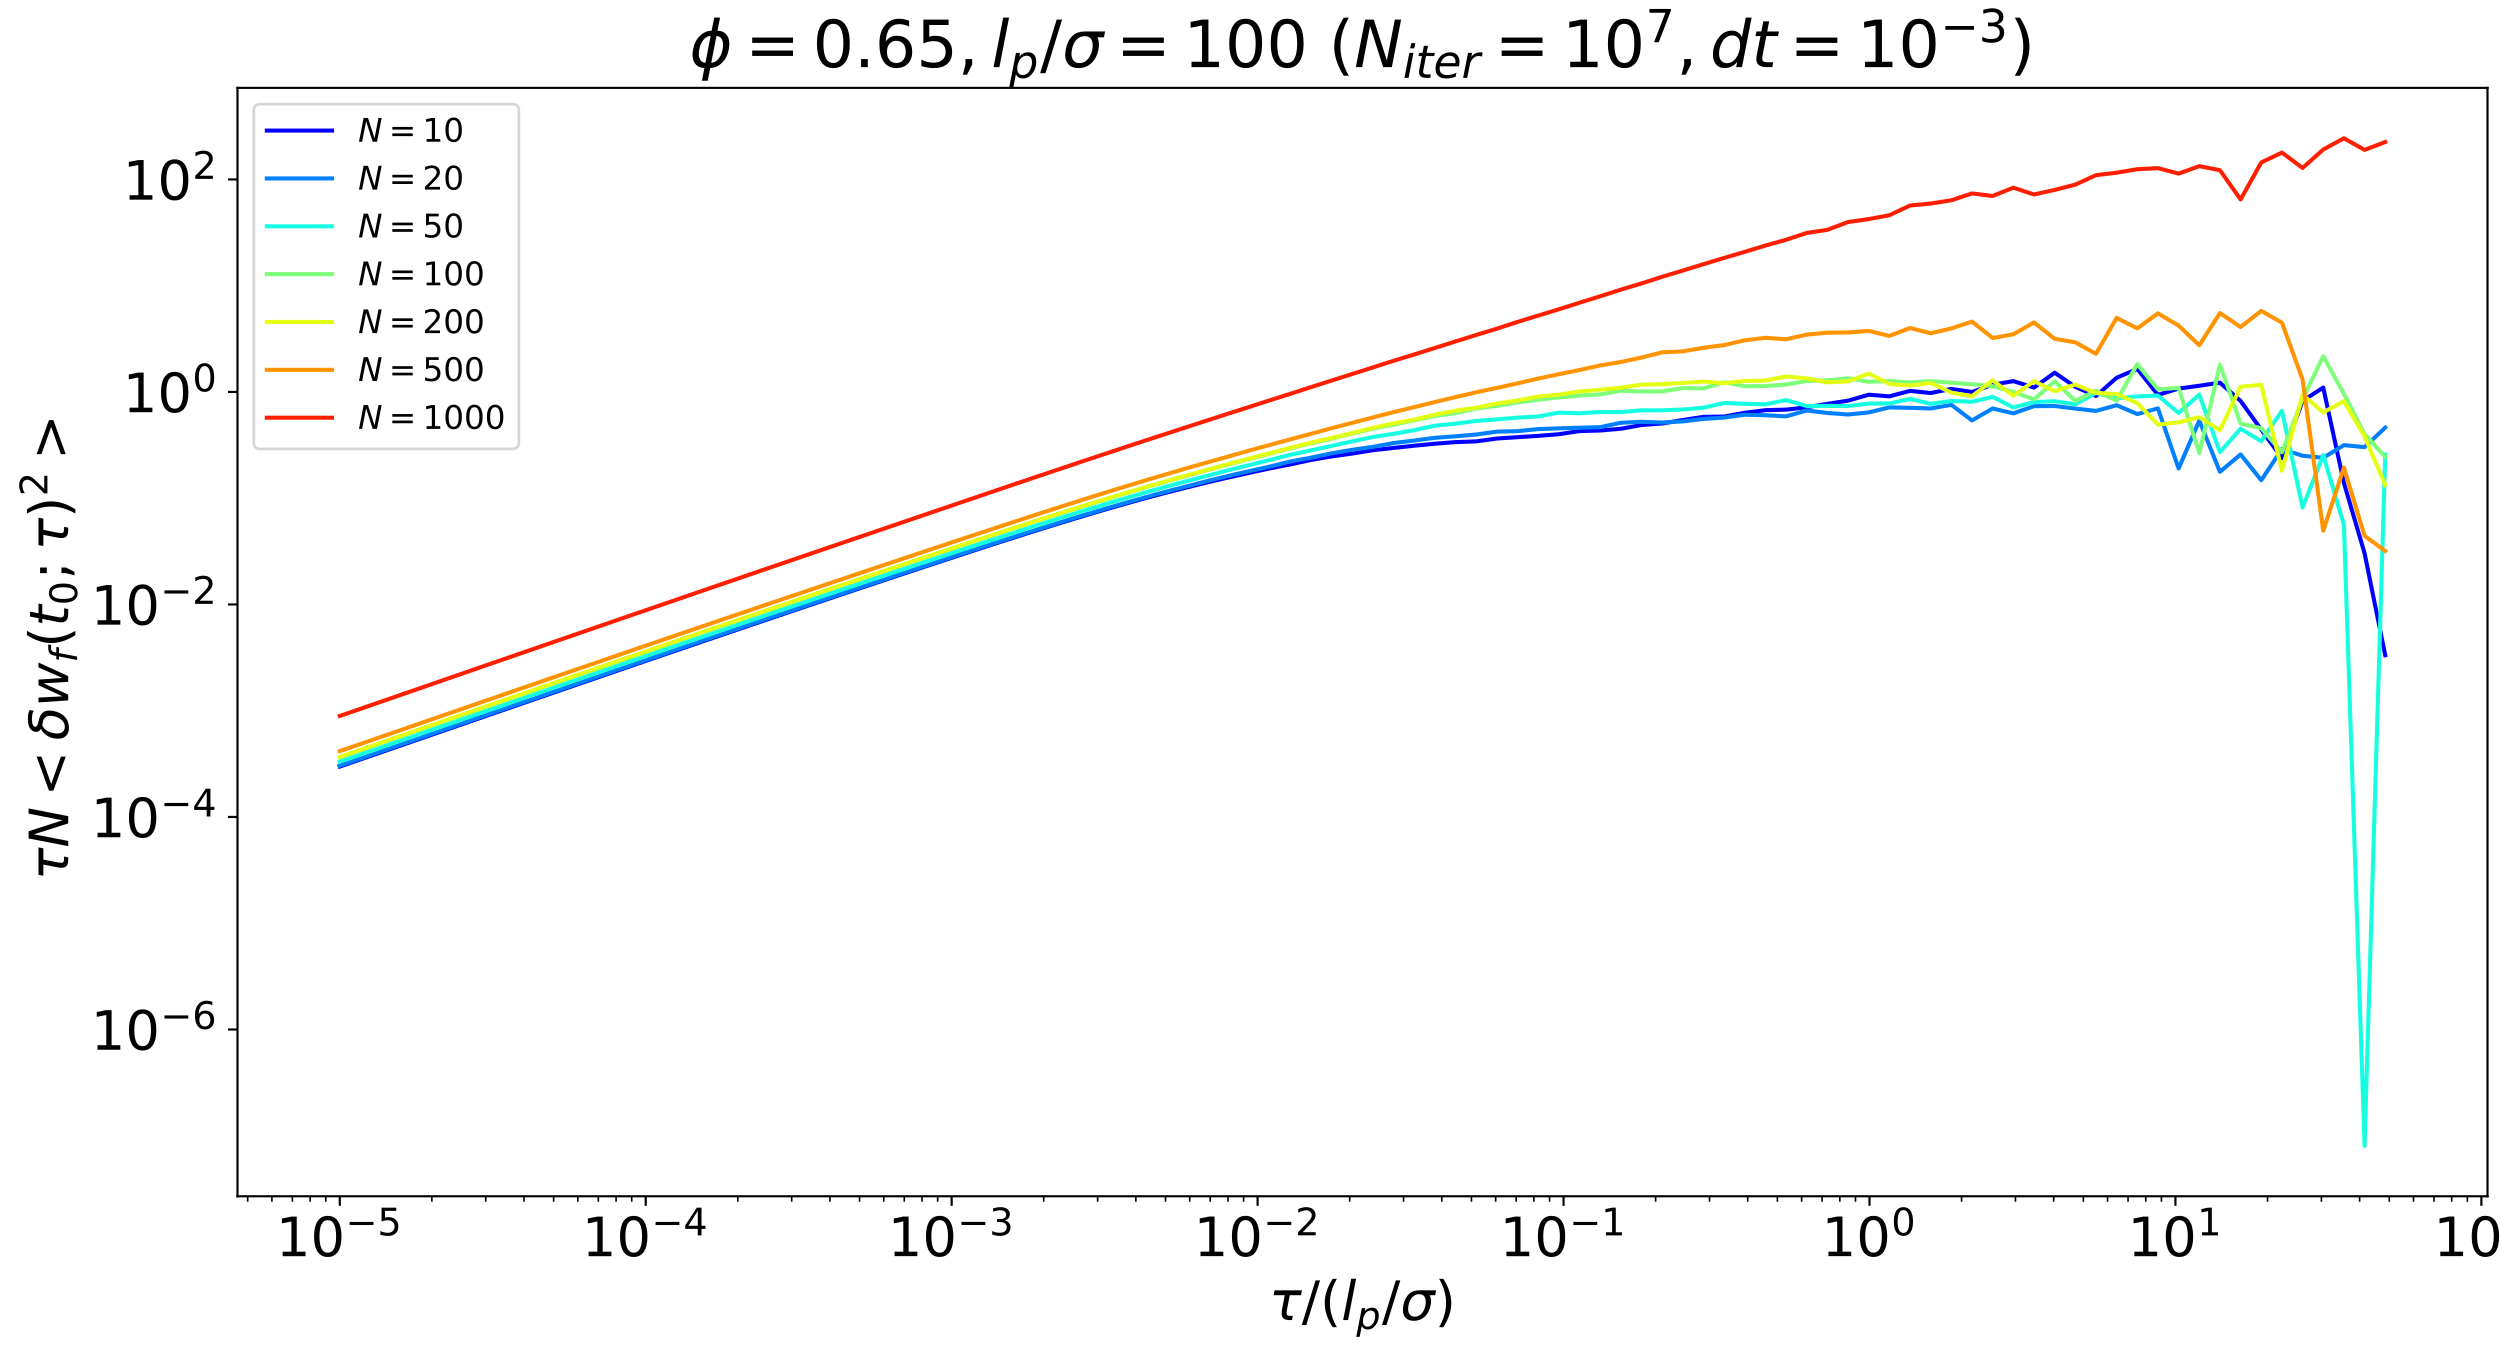 <?xml version="1.0" encoding="utf-8" standalone="no"?>
<!DOCTYPE svg PUBLIC "-//W3C//DTD SVG 1.1//EN"
  "http://www.w3.org/Graphics/SVG/1.1/DTD/svg11.dtd">
<!-- Created with matplotlib (https://matplotlib.org/) -->
<svg height="497.52pt" version="1.1" viewBox="0 0 920.16 497.52" width="920.16pt" xmlns="http://www.w3.org/2000/svg" xmlns:xlink="http://www.w3.org/1999/xlink">
 <defs>
  <style type="text/css">
*{stroke-linecap:butt;stroke-linejoin:round;}
  </style>
 </defs>
 <g id="figure_1">
  <g id="patch_1">
   <path d="M 0 497.52 
L 920.16 497.52 
L 920.16 0 
L 0 0 
z
" style="fill:#ffffff;"/>
  </g>
  <g id="axes_1">
   <g id="patch_2">
    <path d="M 87.415 440.305 
L 915.559 440.305 
L 915.559 32.339 
L 87.415 32.339 
z
" style="fill:#ffffff;"/>
   </g>
   <g id="matplotlib.axis_1">
    <g id="xtick_1">
     <g id="line2d_1">
      <defs>
       <path d="M 0 0 
L 0 3.5 
" id="m1510cc24c4" style="stroke:#000000;stroke-width:0.8;"/>
      </defs>
      <g>
       <use style="stroke:#000000;stroke-width:0.8;" x="125.058" xlink:href="#m1510cc24c4" y="440.305"/>
      </g>
     </g>
     <g id="text_1">
      <!-- $\mathdefault{10^{-5}}$ -->
      <defs>
       <path d="M 12.406 8.297 
L 28.516 8.297 
L 28.516 63.922 
L 10.984 60.406 
L 10.984 69.391 
L 28.422 72.906 
L 38.281 72.906 
L 38.281 8.297 
L 54.391 8.297 
L 54.391 0 
L 12.406 0 
z
" id="DejaVuSans-49"/>
       <path d="M 31.781 66.406 
Q 24.172 66.406 20.328 58.906 
Q 16.5 51.422 16.5 36.375 
Q 16.5 21.391 20.328 13.891 
Q 24.172 6.391 31.781 6.391 
Q 39.453 6.391 43.281 13.891 
Q 47.125 21.391 47.125 36.375 
Q 47.125 51.422 43.281 58.906 
Q 39.453 66.406 31.781 66.406 
z
M 31.781 74.219 
Q 44.047 74.219 50.516 64.516 
Q 56.984 54.828 56.984 36.375 
Q 56.984 17.969 50.516 8.266 
Q 44.047 -1.422 31.781 -1.422 
Q 19.531 -1.422 13.062 8.266 
Q 6.594 17.969 6.594 36.375 
Q 6.594 54.828 13.062 64.516 
Q 19.531 74.219 31.781 74.219 
z
" id="DejaVuSans-48"/>
       <path d="M 10.594 35.5 
L 73.188 35.5 
L 73.188 27.203 
L 10.594 27.203 
z
" id="DejaVuSans-8722"/>
       <path d="M 10.797 72.906 
L 49.516 72.906 
L 49.516 64.594 
L 19.828 64.594 
L 19.828 46.734 
Q 21.969 47.469 24.109 47.828 
Q 26.266 48.188 28.422 48.188 
Q 40.625 48.188 47.75 41.5 
Q 54.891 34.812 54.891 23.391 
Q 54.891 11.625 47.562 5.094 
Q 40.234 -1.422 26.906 -1.422 
Q 22.312 -1.422 17.547 -0.641 
Q 12.797 0.141 7.719 1.703 
L 7.719 11.625 
Q 12.109 9.234 16.797 8.062 
Q 21.484 6.891 26.703 6.891 
Q 35.156 6.891 40.078 11.328 
Q 45.016 15.766 45.016 23.391 
Q 45.016 31 40.078 35.438 
Q 35.156 39.891 26.703 39.891 
Q 22.75 39.891 18.812 39.016 
Q 14.891 38.141 10.797 36.281 
z
" id="DejaVuSans-53"/>
      </defs>
      <g transform="translate(101.558 462.502)scale(0.2 -0.2)">
       <use transform="translate(0 0.684)" xlink:href="#DejaVuSans-49"/>
       <use transform="translate(63.623 0.684)" xlink:href="#DejaVuSans-48"/>
       <use transform="translate(128.203 38.966)scale(0.7)" xlink:href="#DejaVuSans-8722"/>
       <use transform="translate(186.855 38.966)scale(0.7)" xlink:href="#DejaVuSans-53"/>
      </g>
     </g>
    </g>
    <g id="xtick_2">
     <g id="line2d_2">
      <g>
       <use style="stroke:#000000;stroke-width:0.8;" x="237.665" xlink:href="#m1510cc24c4" y="440.305"/>
      </g>
     </g>
     <g id="text_2">
      <!-- $\mathdefault{10^{-4}}$ -->
      <defs>
       <path d="M 37.797 64.312 
L 12.891 25.391 
L 37.797 25.391 
z
M 35.203 72.906 
L 47.609 72.906 
L 47.609 25.391 
L 58.016 25.391 
L 58.016 17.188 
L 47.609 17.188 
L 47.609 0 
L 37.797 0 
L 37.797 17.188 
L 4.891 17.188 
L 4.891 26.703 
z
" id="DejaVuSans-52"/>
      </defs>
      <g transform="translate(214.165 462.502)scale(0.2 -0.2)">
       <use transform="translate(0 0.684)" xlink:href="#DejaVuSans-49"/>
       <use transform="translate(63.623 0.684)" xlink:href="#DejaVuSans-48"/>
       <use transform="translate(128.203 38.966)scale(0.7)" xlink:href="#DejaVuSans-8722"/>
       <use transform="translate(186.855 38.966)scale(0.7)" xlink:href="#DejaVuSans-52"/>
      </g>
     </g>
    </g>
    <g id="xtick_3">
     <g id="line2d_3">
      <g>
       <use style="stroke:#000000;stroke-width:0.8;" x="350.271" xlink:href="#m1510cc24c4" y="440.305"/>
      </g>
     </g>
     <g id="text_3">
      <!-- $\mathdefault{10^{-3}}$ -->
      <defs>
       <path d="M 40.578 39.312 
Q 47.656 37.797 51.625 33 
Q 55.609 28.219 55.609 21.188 
Q 55.609 10.406 48.188 4.484 
Q 40.766 -1.422 27.094 -1.422 
Q 22.516 -1.422 17.656 -0.516 
Q 12.797 0.391 7.625 2.203 
L 7.625 11.719 
Q 11.719 9.328 16.594 8.109 
Q 21.484 6.891 26.812 6.891 
Q 36.078 6.891 40.938 10.547 
Q 45.797 14.203 45.797 21.188 
Q 45.797 27.641 41.281 31.266 
Q 36.766 34.906 28.719 34.906 
L 20.219 34.906 
L 20.219 43.016 
L 29.109 43.016 
Q 36.375 43.016 40.234 45.922 
Q 44.094 48.828 44.094 54.297 
Q 44.094 59.906 40.109 62.906 
Q 36.141 65.922 28.719 65.922 
Q 24.656 65.922 20.016 65.031 
Q 15.375 64.156 9.812 62.312 
L 9.812 71.094 
Q 15.438 72.656 20.344 73.438 
Q 25.25 74.219 29.594 74.219 
Q 40.828 74.219 47.359 69.109 
Q 53.906 64.016 53.906 55.328 
Q 53.906 49.266 50.438 45.094 
Q 46.969 40.922 40.578 39.312 
z
" id="DejaVuSans-51"/>
      </defs>
      <g transform="translate(326.771 462.502)scale(0.2 -0.2)">
       <use transform="translate(0 0.766)" xlink:href="#DejaVuSans-49"/>
       <use transform="translate(63.623 0.766)" xlink:href="#DejaVuSans-48"/>
       <use transform="translate(128.203 39.047)scale(0.7)" xlink:href="#DejaVuSans-8722"/>
       <use transform="translate(186.855 39.047)scale(0.7)" xlink:href="#DejaVuSans-51"/>
      </g>
     </g>
    </g>
    <g id="xtick_4">
     <g id="line2d_4">
      <g>
       <use style="stroke:#000000;stroke-width:0.8;" x="462.878" xlink:href="#m1510cc24c4" y="440.305"/>
      </g>
     </g>
     <g id="text_4">
      <!-- $\mathdefault{10^{-2}}$ -->
      <defs>
       <path d="M 19.188 8.297 
L 53.609 8.297 
L 53.609 0 
L 7.328 0 
L 7.328 8.297 
Q 12.938 14.109 22.625 23.891 
Q 32.328 33.688 34.812 36.531 
Q 39.547 41.844 41.422 45.531 
Q 43.312 49.219 43.312 52.781 
Q 43.312 58.594 39.234 62.25 
Q 35.156 65.922 28.609 65.922 
Q 23.969 65.922 18.812 64.312 
Q 13.672 62.703 7.812 59.422 
L 7.812 69.391 
Q 13.766 71.781 18.938 73 
Q 24.125 74.219 28.422 74.219 
Q 39.75 74.219 46.484 68.547 
Q 53.219 62.891 53.219 53.422 
Q 53.219 48.922 51.531 44.891 
Q 49.859 40.875 45.406 35.406 
Q 44.188 33.984 37.641 27.219 
Q 31.109 20.453 19.188 8.297 
z
" id="DejaVuSans-50"/>
      </defs>
      <g transform="translate(439.378 462.502)scale(0.2 -0.2)">
       <use transform="translate(0 0.766)" xlink:href="#DejaVuSans-49"/>
       <use transform="translate(63.623 0.766)" xlink:href="#DejaVuSans-48"/>
       <use transform="translate(128.203 39.047)scale(0.7)" xlink:href="#DejaVuSans-8722"/>
       <use transform="translate(186.855 39.047)scale(0.7)" xlink:href="#DejaVuSans-50"/>
      </g>
     </g>
    </g>
    <g id="xtick_5">
     <g id="line2d_5">
      <g>
       <use style="stroke:#000000;stroke-width:0.8;" x="575.484" xlink:href="#m1510cc24c4" y="440.305"/>
      </g>
     </g>
     <g id="text_5">
      <!-- $\mathdefault{10^{-1}}$ -->
      <g transform="translate(551.984 462.502)scale(0.2 -0.2)">
       <use transform="translate(0 0.684)" xlink:href="#DejaVuSans-49"/>
       <use transform="translate(63.623 0.684)" xlink:href="#DejaVuSans-48"/>
       <use transform="translate(128.203 38.966)scale(0.7)" xlink:href="#DejaVuSans-8722"/>
       <use transform="translate(186.855 38.966)scale(0.7)" xlink:href="#DejaVuSans-49"/>
      </g>
     </g>
    </g>
    <g id="xtick_6">
     <g id="line2d_6">
      <g>
       <use style="stroke:#000000;stroke-width:0.8;" x="688.091" xlink:href="#m1510cc24c4" y="440.305"/>
      </g>
     </g>
     <g id="text_6">
      <!-- $\mathdefault{10^{0}}$ -->
      <g transform="translate(670.491 462.502)scale(0.2 -0.2)">
       <use transform="translate(0 0.766)" xlink:href="#DejaVuSans-49"/>
       <use transform="translate(63.623 0.766)" xlink:href="#DejaVuSans-48"/>
       <use transform="translate(128.203 39.047)scale(0.7)" xlink:href="#DejaVuSans-48"/>
      </g>
     </g>
    </g>
    <g id="xtick_7">
     <g id="line2d_7">
      <g>
       <use style="stroke:#000000;stroke-width:0.8;" x="800.697" xlink:href="#m1510cc24c4" y="440.305"/>
      </g>
     </g>
     <g id="text_7">
      <!-- $\mathdefault{10^{1}}$ -->
      <g transform="translate(783.097 462.502)scale(0.2 -0.2)">
       <use transform="translate(0 0.684)" xlink:href="#DejaVuSans-49"/>
       <use transform="translate(63.623 0.684)" xlink:href="#DejaVuSans-48"/>
       <use transform="translate(128.203 38.966)scale(0.7)" xlink:href="#DejaVuSans-49"/>
      </g>
     </g>
    </g>
    <g id="xtick_8">
     <g id="line2d_8">
      <g>
       <use style="stroke:#000000;stroke-width:0.8;" x="913.304" xlink:href="#m1510cc24c4" y="440.305"/>
      </g>
     </g>
     <g id="text_8">
      <!-- $\mathdefault{10^{2}}$ -->
      <g transform="translate(895.704 462.502)scale(0.2 -0.2)">
       <use transform="translate(0 0.766)" xlink:href="#DejaVuSans-49"/>
       <use transform="translate(63.623 0.766)" xlink:href="#DejaVuSans-48"/>
       <use transform="translate(128.203 39.047)scale(0.7)" xlink:href="#DejaVuSans-50"/>
      </g>
     </g>
    </g>
    <g id="xtick_9">
     <g id="line2d_9">
      <defs>
       <path d="M 0 0 
L 0 2 
" id="m7b8c10d3cc" style="stroke:#000000;stroke-width:0.6;"/>
      </defs>
      <g>
       <use style="stroke:#000000;stroke-width:0.6;" x="91.16" xlink:href="#m7b8c10d3cc" y="440.305"/>
      </g>
     </g>
    </g>
    <g id="xtick_10">
     <g id="line2d_10">
      <g>
       <use style="stroke:#000000;stroke-width:0.6;" x="100.076" xlink:href="#m7b8c10d3cc" y="440.305"/>
      </g>
     </g>
    </g>
    <g id="xtick_11">
     <g id="line2d_11">
      <g>
       <use style="stroke:#000000;stroke-width:0.6;" x="107.615" xlink:href="#m7b8c10d3cc" y="440.305"/>
      </g>
     </g>
    </g>
    <g id="xtick_12">
     <g id="line2d_12">
      <g>
       <use style="stroke:#000000;stroke-width:0.6;" x="114.145" xlink:href="#m7b8c10d3cc" y="440.305"/>
      </g>
     </g>
    </g>
    <g id="xtick_13">
     <g id="line2d_13">
      <g>
       <use style="stroke:#000000;stroke-width:0.6;" x="119.906" xlink:href="#m7b8c10d3cc" y="440.305"/>
      </g>
     </g>
    </g>
    <g id="xtick_14">
     <g id="line2d_14">
      <g>
       <use style="stroke:#000000;stroke-width:0.6;" x="158.956" xlink:href="#m7b8c10d3cc" y="440.305"/>
      </g>
     </g>
    </g>
    <g id="xtick_15">
     <g id="line2d_15">
      <g>
       <use style="stroke:#000000;stroke-width:0.6;" x="178.785" xlink:href="#m7b8c10d3cc" y="440.305"/>
      </g>
     </g>
    </g>
    <g id="xtick_16">
     <g id="line2d_16">
      <g>
       <use style="stroke:#000000;stroke-width:0.6;" x="192.854" xlink:href="#m7b8c10d3cc" y="440.305"/>
      </g>
     </g>
    </g>
    <g id="xtick_17">
     <g id="line2d_17">
      <g>
       <use style="stroke:#000000;stroke-width:0.6;" x="203.767" xlink:href="#m7b8c10d3cc" y="440.305"/>
      </g>
     </g>
    </g>
    <g id="xtick_18">
     <g id="line2d_18">
      <g>
       <use style="stroke:#000000;stroke-width:0.6;" x="212.683" xlink:href="#m7b8c10d3cc" y="440.305"/>
      </g>
     </g>
    </g>
    <g id="xtick_19">
     <g id="line2d_19">
      <g>
       <use style="stroke:#000000;stroke-width:0.6;" x="220.222" xlink:href="#m7b8c10d3cc" y="440.305"/>
      </g>
     </g>
    </g>
    <g id="xtick_20">
     <g id="line2d_20">
      <g>
       <use style="stroke:#000000;stroke-width:0.6;" x="226.752" xlink:href="#m7b8c10d3cc" y="440.305"/>
      </g>
     </g>
    </g>
    <g id="xtick_21">
     <g id="line2d_21">
      <g>
       <use style="stroke:#000000;stroke-width:0.6;" x="232.512" xlink:href="#m7b8c10d3cc" y="440.305"/>
      </g>
     </g>
    </g>
    <g id="xtick_22">
     <g id="line2d_22">
      <g>
       <use style="stroke:#000000;stroke-width:0.6;" x="271.563" xlink:href="#m7b8c10d3cc" y="440.305"/>
      </g>
     </g>
    </g>
    <g id="xtick_23">
     <g id="line2d_23">
      <g>
       <use style="stroke:#000000;stroke-width:0.6;" x="291.392" xlink:href="#m7b8c10d3cc" y="440.305"/>
      </g>
     </g>
    </g>
    <g id="xtick_24">
     <g id="line2d_24">
      <g>
       <use style="stroke:#000000;stroke-width:0.6;" x="305.461" xlink:href="#m7b8c10d3cc" y="440.305"/>
      </g>
     </g>
    </g>
    <g id="xtick_25">
     <g id="line2d_25">
      <g>
       <use style="stroke:#000000;stroke-width:0.6;" x="316.373" xlink:href="#m7b8c10d3cc" y="440.305"/>
      </g>
     </g>
    </g>
    <g id="xtick_26">
     <g id="line2d_26">
      <g>
       <use style="stroke:#000000;stroke-width:0.6;" x="325.29" xlink:href="#m7b8c10d3cc" y="440.305"/>
      </g>
     </g>
    </g>
    <g id="xtick_27">
     <g id="line2d_27">
      <g>
       <use style="stroke:#000000;stroke-width:0.6;" x="332.828" xlink:href="#m7b8c10d3cc" y="440.305"/>
      </g>
     </g>
    </g>
    <g id="xtick_28">
     <g id="line2d_28">
      <g>
       <use style="stroke:#000000;stroke-width:0.6;" x="339.358" xlink:href="#m7b8c10d3cc" y="440.305"/>
      </g>
     </g>
    </g>
    <g id="xtick_29">
     <g id="line2d_29">
      <g>
       <use style="stroke:#000000;stroke-width:0.6;" x="345.119" xlink:href="#m7b8c10d3cc" y="440.305"/>
      </g>
     </g>
    </g>
    <g id="xtick_30">
     <g id="line2d_30">
      <g>
       <use style="stroke:#000000;stroke-width:0.6;" x="384.169" xlink:href="#m7b8c10d3cc" y="440.305"/>
      </g>
     </g>
    </g>
    <g id="xtick_31">
     <g id="line2d_31">
      <g>
       <use style="stroke:#000000;stroke-width:0.6;" x="403.998" xlink:href="#m7b8c10d3cc" y="440.305"/>
      </g>
     </g>
    </g>
    <g id="xtick_32">
     <g id="line2d_32">
      <g>
       <use style="stroke:#000000;stroke-width:0.6;" x="418.067" xlink:href="#m7b8c10d3cc" y="440.305"/>
      </g>
     </g>
    </g>
    <g id="xtick_33">
     <g id="line2d_33">
      <g>
       <use style="stroke:#000000;stroke-width:0.6;" x="428.98" xlink:href="#m7b8c10d3cc" y="440.305"/>
      </g>
     </g>
    </g>
    <g id="xtick_34">
     <g id="line2d_34">
      <g>
       <use style="stroke:#000000;stroke-width:0.6;" x="437.896" xlink:href="#m7b8c10d3cc" y="440.305"/>
      </g>
     </g>
    </g>
    <g id="xtick_35">
     <g id="line2d_35">
      <g>
       <use style="stroke:#000000;stroke-width:0.6;" x="445.435" xlink:href="#m7b8c10d3cc" y="440.305"/>
      </g>
     </g>
    </g>
    <g id="xtick_36">
     <g id="line2d_36">
      <g>
       <use style="stroke:#000000;stroke-width:0.6;" x="451.965" xlink:href="#m7b8c10d3cc" y="440.305"/>
      </g>
     </g>
    </g>
    <g id="xtick_37">
     <g id="line2d_37">
      <g>
       <use style="stroke:#000000;stroke-width:0.6;" x="457.725" xlink:href="#m7b8c10d3cc" y="440.305"/>
      </g>
     </g>
    </g>
    <g id="xtick_38">
     <g id="line2d_38">
      <g>
       <use style="stroke:#000000;stroke-width:0.6;" x="496.776" xlink:href="#m7b8c10d3cc" y="440.305"/>
      </g>
     </g>
    </g>
    <g id="xtick_39">
     <g id="line2d_39">
      <g>
       <use style="stroke:#000000;stroke-width:0.6;" x="516.605" xlink:href="#m7b8c10d3cc" y="440.305"/>
      </g>
     </g>
    </g>
    <g id="xtick_40">
     <g id="line2d_40">
      <g>
       <use style="stroke:#000000;stroke-width:0.6;" x="530.674" xlink:href="#m7b8c10d3cc" y="440.305"/>
      </g>
     </g>
    </g>
    <g id="xtick_41">
     <g id="line2d_41">
      <g>
       <use style="stroke:#000000;stroke-width:0.6;" x="541.586" xlink:href="#m7b8c10d3cc" y="440.305"/>
      </g>
     </g>
    </g>
    <g id="xtick_42">
     <g id="line2d_42">
      <g>
       <use style="stroke:#000000;stroke-width:0.6;" x="550.503" xlink:href="#m7b8c10d3cc" y="440.305"/>
      </g>
     </g>
    </g>
    <g id="xtick_43">
     <g id="line2d_43">
      <g>
       <use style="stroke:#000000;stroke-width:0.6;" x="558.041" xlink:href="#m7b8c10d3cc" y="440.305"/>
      </g>
     </g>
    </g>
    <g id="xtick_44">
     <g id="line2d_44">
      <g>
       <use style="stroke:#000000;stroke-width:0.6;" x="564.572" xlink:href="#m7b8c10d3cc" y="440.305"/>
      </g>
     </g>
    </g>
    <g id="xtick_45">
     <g id="line2d_45">
      <g>
       <use style="stroke:#000000;stroke-width:0.6;" x="570.332" xlink:href="#m7b8c10d3cc" y="440.305"/>
      </g>
     </g>
    </g>
    <g id="xtick_46">
     <g id="line2d_46">
      <g>
       <use style="stroke:#000000;stroke-width:0.6;" x="609.382" xlink:href="#m7b8c10d3cc" y="440.305"/>
      </g>
     </g>
    </g>
    <g id="xtick_47">
     <g id="line2d_47">
      <g>
       <use style="stroke:#000000;stroke-width:0.6;" x="629.211" xlink:href="#m7b8c10d3cc" y="440.305"/>
      </g>
     </g>
    </g>
    <g id="xtick_48">
     <g id="line2d_48">
      <g>
       <use style="stroke:#000000;stroke-width:0.6;" x="643.28" xlink:href="#m7b8c10d3cc" y="440.305"/>
      </g>
     </g>
    </g>
    <g id="xtick_49">
     <g id="line2d_49">
      <g>
       <use style="stroke:#000000;stroke-width:0.6;" x="654.193" xlink:href="#m7b8c10d3cc" y="440.305"/>
      </g>
     </g>
    </g>
    <g id="xtick_50">
     <g id="line2d_50">
      <g>
       <use style="stroke:#000000;stroke-width:0.6;" x="663.109" xlink:href="#m7b8c10d3cc" y="440.305"/>
      </g>
     </g>
    </g>
    <g id="xtick_51">
     <g id="line2d_51">
      <g>
       <use style="stroke:#000000;stroke-width:0.6;" x="670.648" xlink:href="#m7b8c10d3cc" y="440.305"/>
      </g>
     </g>
    </g>
    <g id="xtick_52">
     <g id="line2d_52">
      <g>
       <use style="stroke:#000000;stroke-width:0.6;" x="677.178" xlink:href="#m7b8c10d3cc" y="440.305"/>
      </g>
     </g>
    </g>
    <g id="xtick_53">
     <g id="line2d_53">
      <g>
       <use style="stroke:#000000;stroke-width:0.6;" x="682.938" xlink:href="#m7b8c10d3cc" y="440.305"/>
      </g>
     </g>
    </g>
    <g id="xtick_54">
     <g id="line2d_54">
      <g>
       <use style="stroke:#000000;stroke-width:0.6;" x="721.989" xlink:href="#m7b8c10d3cc" y="440.305"/>
      </g>
     </g>
    </g>
    <g id="xtick_55">
     <g id="line2d_55">
      <g>
       <use style="stroke:#000000;stroke-width:0.6;" x="741.818" xlink:href="#m7b8c10d3cc" y="440.305"/>
      </g>
     </g>
    </g>
    <g id="xtick_56">
     <g id="line2d_56">
      <g>
       <use style="stroke:#000000;stroke-width:0.6;" x="755.887" xlink:href="#m7b8c10d3cc" y="440.305"/>
      </g>
     </g>
    </g>
    <g id="xtick_57">
     <g id="line2d_57">
      <g>
       <use style="stroke:#000000;stroke-width:0.6;" x="766.799" xlink:href="#m7b8c10d3cc" y="440.305"/>
      </g>
     </g>
    </g>
    <g id="xtick_58">
     <g id="line2d_58">
      <g>
       <use style="stroke:#000000;stroke-width:0.6;" x="775.716" xlink:href="#m7b8c10d3cc" y="440.305"/>
      </g>
     </g>
    </g>
    <g id="xtick_59">
     <g id="line2d_59">
      <g>
       <use style="stroke:#000000;stroke-width:0.6;" x="783.254" xlink:href="#m7b8c10d3cc" y="440.305"/>
      </g>
     </g>
    </g>
    <g id="xtick_60">
     <g id="line2d_60">
      <g>
       <use style="stroke:#000000;stroke-width:0.6;" x="789.785" xlink:href="#m7b8c10d3cc" y="440.305"/>
      </g>
     </g>
    </g>
    <g id="xtick_61">
     <g id="line2d_61">
      <g>
       <use style="stroke:#000000;stroke-width:0.6;" x="795.545" xlink:href="#m7b8c10d3cc" y="440.305"/>
      </g>
     </g>
    </g>
    <g id="xtick_62">
     <g id="line2d_62">
      <g>
       <use style="stroke:#000000;stroke-width:0.6;" x="834.595" xlink:href="#m7b8c10d3cc" y="440.305"/>
      </g>
     </g>
    </g>
    <g id="xtick_63">
     <g id="line2d_63">
      <g>
       <use style="stroke:#000000;stroke-width:0.6;" x="854.424" xlink:href="#m7b8c10d3cc" y="440.305"/>
      </g>
     </g>
    </g>
    <g id="xtick_64">
     <g id="line2d_64">
      <g>
       <use style="stroke:#000000;stroke-width:0.6;" x="868.493" xlink:href="#m7b8c10d3cc" y="440.305"/>
      </g>
     </g>
    </g>
    <g id="xtick_65">
     <g id="line2d_65">
      <g>
       <use style="stroke:#000000;stroke-width:0.6;" x="879.406" xlink:href="#m7b8c10d3cc" y="440.305"/>
      </g>
     </g>
    </g>
    <g id="xtick_66">
     <g id="line2d_66">
      <g>
       <use style="stroke:#000000;stroke-width:0.6;" x="888.322" xlink:href="#m7b8c10d3cc" y="440.305"/>
      </g>
     </g>
    </g>
    <g id="xtick_67">
     <g id="line2d_67">
      <g>
       <use style="stroke:#000000;stroke-width:0.6;" x="895.861" xlink:href="#m7b8c10d3cc" y="440.305"/>
      </g>
     </g>
    </g>
    <g id="xtick_68">
     <g id="line2d_68">
      <g>
       <use style="stroke:#000000;stroke-width:0.6;" x="902.391" xlink:href="#m7b8c10d3cc" y="440.305"/>
      </g>
     </g>
    </g>
    <g id="xtick_69">
     <g id="line2d_69">
      <g>
       <use style="stroke:#000000;stroke-width:0.6;" x="908.151" xlink:href="#m7b8c10d3cc" y="440.305"/>
      </g>
     </g>
    </g>
    <g id="text_9">
     <!-- $\tau/(l_p/\sigma)$ -->
     <defs>
      <path d="M 32.859 9.969 
Q 34.188 7.625 39.453 7.625 
L 43.75 7.625 
L 42.281 0 
L 36.922 0 
Q 28.125 0 25 4.688 
Q 21.922 9.469 23.969 19.828 
L 29 45.703 
L 8.453 45.703 
L 10.203 54.688 
L 60.641 54.688 
L 58.891 45.703 
L 38.188 45.703 
L 33.016 19.281 
Q 31.641 12.203 32.859 9.969 
z
" id="DejaVuSans-Oblique-964"/>
      <path d="M 25.391 72.906 
L 33.688 72.906 
L 8.297 -9.281 
L 0 -9.281 
z
" id="DejaVuSans-47"/>
      <path d="M 31 75.875 
Q 24.469 64.656 21.281 53.656 
Q 18.109 42.672 18.109 31.391 
Q 18.109 20.125 21.312 9.062 
Q 24.516 -2 31 -13.188 
L 23.188 -13.188 
Q 15.875 -1.703 12.234 9.375 
Q 8.594 20.453 8.594 31.391 
Q 8.594 42.281 12.203 53.312 
Q 15.828 64.359 23.188 75.875 
z
" id="DejaVuSans-40"/>
      <path d="M 18.312 75.984 
L 27.297 75.984 
L 12.5 0 
L 3.516 0 
z
" id="DejaVuSans-Oblique-108"/>
      <path d="M 49.609 33.688 
Q 49.609 40.875 46.484 44.672 
Q 43.359 48.484 37.5 48.484 
Q 33.5 48.484 29.859 46.438 
Q 26.219 44.391 23.391 40.484 
Q 20.609 36.625 18.938 31.156 
Q 17.281 25.688 17.281 20.312 
Q 17.281 13.484 20.406 9.797 
Q 23.531 6.109 29.297 6.109 
Q 33.547 6.109 37.188 8.109 
Q 40.828 10.109 43.406 13.922 
Q 46.188 17.922 47.891 23.344 
Q 49.609 28.766 49.609 33.688 
z
M 21.781 46.391 
Q 25.391 51.125 30.297 53.562 
Q 35.203 56 41.219 56 
Q 49.609 56 54.25 50.5 
Q 58.891 45.016 58.891 35.109 
Q 58.891 27 56 19.656 
Q 53.125 12.312 47.703 6.5 
Q 44.094 2.641 39.547 0.609 
Q 35.016 -1.422 29.984 -1.422 
Q 24.172 -1.422 20.219 1 
Q 16.266 3.422 14.312 8.203 
L 8.688 -20.797 
L -0.297 -20.797 
L 14.406 54.688 
L 23.391 54.688 
z
" id="DejaVuSans-Oblique-112"/>
      <path d="M 34.672 47.562 
Q 27.25 47.562 22.219 42.188 
Q 16.891 36.578 15.141 27.297 
Q 13.188 17.484 16.312 11.812 
Q 19.391 6.203 26.656 6.203 
Q 33.844 6.203 39.109 11.859 
Q 44.438 17.531 46.344 27.297 
Q 48.047 36.234 45.016 42.188 
Q 42.188 47.562 34.672 47.562 
z
M 36.078 54.734 
L 65.922 54.688 
L 64.156 45.703 
L 54.109 45.703 
Q 57.906 38.094 55.859 27.297 
Q 53.219 13.875 45.062 6.25 
Q 36.859 -1.422 25.141 -1.422 
Q 13.375 -1.422 8.203 6.25 
Q 3.031 13.875 5.672 27.297 
Q 8.25 40.766 16.406 48.391 
Q 23.188 54.734 36.078 54.734 
z
" id="DejaVuSans-Oblique-963"/>
      <path d="M 8.016 75.875 
L 15.828 75.875 
Q 23.141 64.359 26.781 53.312 
Q 30.422 42.281 30.422 31.391 
Q 30.422 20.453 26.781 9.375 
Q 23.141 -1.703 15.828 -13.188 
L 8.016 -13.188 
Q 14.5 -2 17.703 9.062 
Q 20.906 20.125 20.906 31.391 
Q 20.906 42.672 17.703 53.656 
Q 14.5 64.656 8.016 75.875 
z
" id="DejaVuSans-41"/>
     </defs>
     <g transform="translate(467.087 485.861)scale(0.2 -0.2)">
      <use transform="translate(0 0.016)" xlink:href="#DejaVuSans-Oblique-964"/>
      <use transform="translate(60.205 0.016)" xlink:href="#DejaVuSans-47"/>
      <use transform="translate(93.896 0.016)" xlink:href="#DejaVuSans-40"/>
      <use transform="translate(132.91 0.016)" xlink:href="#DejaVuSans-Oblique-108"/>
      <use transform="translate(160.693 -16.391)scale(0.7)" xlink:href="#DejaVuSans-Oblique-112"/>
      <use transform="translate(207.861 0.016)" xlink:href="#DejaVuSans-47"/>
      <use transform="translate(241.553 0.016)" xlink:href="#DejaVuSans-Oblique-963"/>
      <use transform="translate(304.932 0.016)" xlink:href="#DejaVuSans-41"/>
     </g>
    </g>
   </g>
   <g id="matplotlib.axis_2">
    <g id="ytick_1">
     <g id="line2d_70">
      <defs>
       <path d="M 0 0 
L -3.5 0 
" id="md180526e64" style="stroke:#000000;stroke-width:0.8;"/>
      </defs>
      <g>
       <use style="stroke:#000000;stroke-width:0.8;" x="87.415" xlink:href="#md180526e64" y="378.918"/>
      </g>
     </g>
     <g id="text_10">
      <!-- $\mathdefault{10^{-6}}$ -->
      <defs>
       <path d="M 33.016 40.375 
Q 26.375 40.375 22.484 35.828 
Q 18.609 31.297 18.609 23.391 
Q 18.609 15.531 22.484 10.953 
Q 26.375 6.391 33.016 6.391 
Q 39.656 6.391 43.531 10.953 
Q 47.406 15.531 47.406 23.391 
Q 47.406 31.297 43.531 35.828 
Q 39.656 40.375 33.016 40.375 
z
M 52.594 71.297 
L 52.594 62.312 
Q 48.875 64.062 45.094 64.984 
Q 41.312 65.922 37.594 65.922 
Q 27.828 65.922 22.672 59.328 
Q 17.531 52.734 16.797 39.406 
Q 19.672 43.656 24.016 45.922 
Q 28.375 48.188 33.594 48.188 
Q 44.578 48.188 50.953 41.516 
Q 57.328 34.859 57.328 23.391 
Q 57.328 12.156 50.688 5.359 
Q 44.047 -1.422 33.016 -1.422 
Q 20.359 -1.422 13.672 8.266 
Q 6.984 17.969 6.984 36.375 
Q 6.984 53.656 15.188 63.938 
Q 23.391 74.219 37.203 74.219 
Q 40.922 74.219 44.703 73.484 
Q 48.484 72.75 52.594 71.297 
z
" id="DejaVuSans-54"/>
      </defs>
      <g transform="translate(33.415 386.516)scale(0.2 -0.2)">
       <use transform="translate(0 0.766)" xlink:href="#DejaVuSans-49"/>
       <use transform="translate(63.623 0.766)" xlink:href="#DejaVuSans-48"/>
       <use transform="translate(128.203 39.047)scale(0.7)" xlink:href="#DejaVuSans-8722"/>
       <use transform="translate(186.855 39.047)scale(0.7)" xlink:href="#DejaVuSans-54"/>
      </g>
     </g>
    </g>
    <g id="ytick_2">
     <g id="line2d_71">
      <g>
       <use style="stroke:#000000;stroke-width:0.8;" x="87.415" xlink:href="#md180526e64" y="300.7"/>
      </g>
     </g>
     <g id="text_11">
      <!-- $\mathdefault{10^{-4}}$ -->
      <g transform="translate(33.415 308.299)scale(0.2 -0.2)">
       <use transform="translate(0 0.684)" xlink:href="#DejaVuSans-49"/>
       <use transform="translate(63.623 0.684)" xlink:href="#DejaVuSans-48"/>
       <use transform="translate(128.203 38.966)scale(0.7)" xlink:href="#DejaVuSans-8722"/>
       <use transform="translate(186.855 38.966)scale(0.7)" xlink:href="#DejaVuSans-52"/>
      </g>
     </g>
    </g>
    <g id="ytick_3">
     <g id="line2d_72">
      <g>
       <use style="stroke:#000000;stroke-width:0.8;" x="87.415" xlink:href="#md180526e64" y="222.483"/>
      </g>
     </g>
     <g id="text_12">
      <!-- $\mathdefault{10^{-2}}$ -->
      <g transform="translate(33.415 230.081)scale(0.2 -0.2)">
       <use transform="translate(0 0.766)" xlink:href="#DejaVuSans-49"/>
       <use transform="translate(63.623 0.766)" xlink:href="#DejaVuSans-48"/>
       <use transform="translate(128.203 39.047)scale(0.7)" xlink:href="#DejaVuSans-8722"/>
       <use transform="translate(186.855 39.047)scale(0.7)" xlink:href="#DejaVuSans-50"/>
      </g>
     </g>
    </g>
    <g id="ytick_4">
     <g id="line2d_73">
      <g>
       <use style="stroke:#000000;stroke-width:0.8;" x="87.415" xlink:href="#md180526e64" y="144.266"/>
      </g>
     </g>
     <g id="text_13">
      <!-- $\mathdefault{10^{0}}$ -->
      <g transform="translate(45.215 151.864)scale(0.2 -0.2)">
       <use transform="translate(0 0.766)" xlink:href="#DejaVuSans-49"/>
       <use transform="translate(63.623 0.766)" xlink:href="#DejaVuSans-48"/>
       <use transform="translate(128.203 39.047)scale(0.7)" xlink:href="#DejaVuSans-48"/>
      </g>
     </g>
    </g>
    <g id="ytick_5">
     <g id="line2d_74">
      <g>
       <use style="stroke:#000000;stroke-width:0.8;" x="87.415" xlink:href="#md180526e64" y="66.048"/>
      </g>
     </g>
     <g id="text_14">
      <!-- $\mathdefault{10^{2}}$ -->
      <g transform="translate(45.215 73.647)scale(0.2 -0.2)">
       <use transform="translate(0 0.766)" xlink:href="#DejaVuSans-49"/>
       <use transform="translate(63.623 0.766)" xlink:href="#DejaVuSans-48"/>
       <use transform="translate(128.203 39.047)scale(0.7)" xlink:href="#DejaVuSans-50"/>
      </g>
     </g>
    </g>
    <g id="text_15">
     <!-- $\tau N &lt;\delta w_f(t_0; \tau)^2&gt;$ -->
     <defs>
      <path d="M 16.891 72.906 
L 30.172 72.906 
L 50.297 10.406 
L 62.5 72.906 
L 72.125 72.906 
L 57.906 0 
L 44.578 0 
L 24.516 62.891 
L 12.312 0 
L 2.688 0 
z
" id="DejaVuSans-Oblique-78"/>
      <path d="M 73.188 49.219 
L 22.797 31.297 
L 73.188 13.484 
L 73.188 4.594 
L 10.594 27.297 
L 10.594 35.406 
L 73.188 58.109 
z
" id="DejaVuSans-60"/>
      <path d="M 54.25 63.328 
Q 49.953 66.75 38.281 66.75 
Q 25.922 66.75 24.812 61.031 
Q 23.922 56.547 36.375 54.203 
Q 46.141 52.391 50.828 46.922 
Q 56.5 40.328 53.859 26.812 
Q 51.312 13.875 43.172 6.25 
Q 34.969 -1.422 23.25 -1.422 
Q 11.578 -1.422 6.344 6.25 
Q 1.125 13.875 3.766 27.297 
Q 5.672 37.25 13.922 45.312 
Q 17.141 48.438 21.141 50.203 
Q 14.266 54.047 15.625 60.938 
Q 18.219 74.219 39.75 74.219 
Q 50.531 74.219 55.719 70.797 
z
M 27.391 47.75 
Q 23.828 46.344 20.406 42.781 
Q 15.141 37.25 13.234 27.297 
Q 11.281 17.391 14.359 11.812 
Q 17.484 6.203 24.75 6.203 
Q 31.938 6.203 37.203 11.859 
Q 42.531 17.531 44.344 26.812 
Q 46.188 36.531 42.672 41.219 
Q 38.922 46.234 32.859 46.781 
Q 29.781 47.078 27.391 47.75 
z
" id="DejaVuSans-Oblique-948"/>
      <path d="M 8.5 54.688 
L 17.391 54.688 
L 19.672 10.688 
L 40.094 54.688 
L 50.484 54.688 
L 53.516 10.688 
L 72.906 54.688 
L 81.891 54.688 
L 56.891 0 
L 46.391 0 
L 43.703 45.312 
L 22.797 0 
L 12.203 0 
z
" id="DejaVuSans-Oblique-119"/>
      <path d="M 47.797 75.984 
L 46.391 68.5 
L 37.797 68.5 
Q 32.906 68.5 30.688 66.578 
Q 28.469 64.656 27.391 59.516 
L 26.422 54.688 
L 41.219 54.688 
L 39.891 47.703 
L 25.094 47.703 
L 15.828 0 
L 6.781 0 
L 16.109 47.703 
L 7.516 47.703 
L 8.797 54.688 
L 17.391 54.688 
L 18.109 58.5 
Q 19.969 68.172 24.625 72.078 
Q 29.297 75.984 39.312 75.984 
z
" id="DejaVuSans-Oblique-102"/>
      <path d="M 42.281 54.688 
L 40.922 47.703 
L 23 47.703 
L 17.188 18.016 
Q 16.891 16.359 16.75 15.234 
Q 16.609 14.109 16.609 13.484 
Q 16.609 10.359 18.484 8.938 
Q 20.359 7.516 24.516 7.516 
L 33.594 7.516 
L 32.078 0 
L 23.484 0 
Q 15.484 0 11.547 3.125 
Q 7.625 6.25 7.625 12.594 
Q 7.625 13.719 7.766 15.062 
Q 7.906 16.406 8.203 18.016 
L 14.016 47.703 
L 6.391 47.703 
L 7.812 54.688 
L 15.281 54.688 
L 18.312 70.219 
L 27.297 70.219 
L 24.312 54.688 
z
" id="DejaVuSans-Oblique-116"/>
      <path d="M 11.719 51.703 
L 22.016 51.703 
L 22.016 39.312 
L 11.719 39.312 
z
M 11.719 12.406 
L 22.016 12.406 
L 22.016 4 
L 14.016 -11.625 
L 7.719 -11.625 
L 11.719 4 
z
" id="DejaVuSans-59"/>
      <path d="M 10.594 49.219 
L 10.594 58.109 
L 73.188 35.406 
L 73.188 27.297 
L 10.594 4.594 
L 10.594 13.484 
L 60.891 31.297 
z
" id="DejaVuSans-62"/>
     </defs>
     <g transform="translate(25.256 324.022)rotate(-90)scale(0.2 -0.2)">
      <use transform="translate(0 0.766)" xlink:href="#DejaVuSans-Oblique-964"/>
      <use transform="translate(60.205 0.766)" xlink:href="#DejaVuSans-Oblique-78"/>
      <use transform="translate(154.492 0.766)" xlink:href="#DejaVuSans-60"/>
      <use transform="translate(257.764 0.766)" xlink:href="#DejaVuSans-Oblique-948"/>
      <use transform="translate(318.945 0.766)" xlink:href="#DejaVuSans-Oblique-119"/>
      <use transform="translate(400.732 -15.641)scale(0.7)" xlink:href="#DejaVuSans-Oblique-102"/>
      <use transform="translate(428.11 0.766)" xlink:href="#DejaVuSans-40"/>
      <use transform="translate(467.124 0.766)" xlink:href="#DejaVuSans-Oblique-116"/>
      <use transform="translate(506.333 -15.641)scale(0.7)" xlink:href="#DejaVuSans-48"/>
      <use transform="translate(553.604 0.766)" xlink:href="#DejaVuSans-59"/>
      <use transform="translate(606.777 0.766)" xlink:href="#DejaVuSans-Oblique-964"/>
      <use transform="translate(666.982 0.766)" xlink:href="#DejaVuSans-41"/>
      <use transform="translate(706.953 39.047)scale(0.7)" xlink:href="#DejaVuSans-50"/>
      <use transform="translate(773.706 0.766)" xlink:href="#DejaVuSans-62"/>
     </g>
    </g>
   </g>
   <g id="line2d_75">
    <path clip-path="url(#p0bfbe1978e)" d="M 125.058 282.142 
L 158.956 270.407 
L 178.785 263.548 
L 192.854 258.687 
L 203.767 254.922 
L 212.683 251.848 
L 226.752 247.007 
L 232.512 245.028 
L 237.665 243.26 
L 246.581 240.204 
L 254.12 237.626 
L 260.65 235.397 
L 269.054 232.532 
L 276.224 230.095 
L 284.393 227.324 
L 292.995 224.415 
L 300.308 221.947 
L 307.847 219.412 
L 315.385 216.883 
L 322.781 214.412 
L 330.686 211.776 
L 338.12 209.31 
L 345.659 206.817 
L 353.121 204.366 
L 360.791 201.86 
L 368.442 199.383 
L 375.933 196.987 
L 383.678 194.541 
L 391.216 192.207 
L 398.846 189.883 
L 406.384 187.651 
L 413.989 185.477 
L 421.604 183.341 
L 429.272 181.315 
L 436.825 179.413 
L 444.447 177.523 
L 452.087 175.756 
L 459.643 174.073 
L 467.271 172.423 
L 474.874 170.935 
L 482.478 169.296 
L 490.077 168.003 
L 497.696 166.943 
L 505.283 165.712 
L 512.898 164.866 
L 520.504 164.055 
L 528.101 163.312 
L 535.711 162.725 
L 543.316 162.458 
L 550.917 161.412 
L 558.521 160.909 
L 566.124 160.433 
L 573.732 159.824 
L 581.336 158.667 
L 588.939 158.451 
L 596.546 157.813 
L 604.151 156.439 
L 611.754 155.873 
L 619.359 154.587 
L 626.963 153.429 
L 634.568 153.315 
L 642.172 151.943 
L 649.778 150.968 
L 657.382 150.77 
L 664.986 149.894 
L 672.591 148.649 
L 680.196 147.473 
L 687.8 145.281 
L 695.405 145.879 
L 703.01 143.877 
L 710.614 144.653 
L 718.219 143.145 
L 725.824 144.262 
L 733.428 141.595 
L 741.033 140.279 
L 748.638 142.652 
L 756.242 137.178 
L 763.847 142.374 
L 771.451 145.754 
L 779.056 139.041 
L 786.661 135.778 
L 794.265 145.346 
L 801.87 143.022 
L 809.475 141.985 
L 817.079 140.85 
L 824.684 147.586 
L 832.289 158.118 
L 839.893 168.623 
L 847.498 147.565 
L 855.102 142.636 
L 862.707 177.725 
L 870.312 203.628 
L 877.916 241.17 
" style="fill:none;stroke:#0000ff;stroke-linecap:square;stroke-width:1.5;"/>
   </g>
   <g id="line2d_76">
    <path clip-path="url(#p0bfbe1978e)" d="M 125.058 281.812 
L 158.956 270.081 
L 178.785 263.226 
L 192.854 258.368 
L 203.767 254.605 
L 212.683 251.534 
L 226.752 246.697 
L 232.512 244.721 
L 237.665 242.954 
L 246.581 239.903 
L 254.12 237.328 
L 260.65 235.101 
L 269.054 232.242 
L 276.224 229.808 
L 284.393 227.042 
L 292.995 224.137 
L 300.308 221.674 
L 307.847 219.143 
L 315.385 216.617 
L 322.781 214.146 
L 330.686 211.515 
L 338.12 209.05 
L 345.659 206.563 
L 353.121 204.111 
L 360.791 201.6 
L 368.442 199.127 
L 375.933 196.719 
L 383.678 194.274 
L 391.216 191.926 
L 398.846 189.592 
L 406.384 187.346 
L 413.989 185.164 
L 421.604 183.011 
L 429.272 180.925 
L 436.825 178.999 
L 444.447 177.026 
L 452.087 175.166 
L 459.643 173.441 
L 467.271 171.752 
L 474.874 169.869 
L 482.478 168.459 
L 490.077 166.848 
L 497.696 165.56 
L 505.283 164.478 
L 512.898 163.074 
L 520.504 162.148 
L 528.101 161.149 
L 535.711 160.583 
L 543.316 159.939 
L 550.917 158.873 
L 558.521 158.686 
L 566.124 157.929 
L 573.732 157.661 
L 581.336 157.428 
L 588.939 157.229 
L 596.546 155.6 
L 604.151 155.256 
L 611.754 155.521 
L 619.359 155.096 
L 626.963 154.191 
L 634.568 153.695 
L 642.172 152.653 
L 649.778 152.832 
L 657.382 153.248 
L 664.986 151.088 
L 672.591 152 
L 680.196 152.559 
L 687.8 151.798 
L 695.405 149.945 
L 703.01 150.106 
L 710.614 150.335 
L 718.219 149.009 
L 725.824 154.752 
L 733.428 150.35 
L 741.033 152.151 
L 748.638 149.497 
L 756.242 149.445 
L 763.847 150.369 
L 771.451 151.249 
L 779.056 149.145 
L 786.661 152.403 
L 794.265 150.311 
L 801.87 172.431 
L 809.475 154.789 
L 817.079 173.651 
L 824.684 167.258 
L 832.289 176.749 
L 839.893 165.263 
L 847.498 167.76 
L 855.102 168.484 
L 862.707 163.848 
L 870.312 164.565 
L 877.916 157.386 
" style="fill:none;stroke:#0080ff;stroke-linecap:square;stroke-width:1.5;"/>
   </g>
   <g id="line2d_77">
    <path clip-path="url(#p0bfbe1978e)" d="M 125.058 280.314 
L 158.956 268.586 
L 178.785 261.733 
L 192.854 256.878 
L 203.767 253.116 
L 212.683 250.047 
L 226.752 245.214 
L 232.512 243.239 
L 237.665 241.474 
L 246.581 238.424 
L 254.12 235.852 
L 260.65 233.627 
L 269.054 230.77 
L 276.224 228.338 
L 284.393 225.574 
L 292.995 222.67 
L 300.308 220.209 
L 307.847 217.676 
L 315.385 215.15 
L 322.781 212.68 
L 330.686 210.045 
L 338.12 207.578 
L 345.659 205.078 
L 353.121 202.619 
L 360.791 200.105 
L 368.442 197.615 
L 375.933 195.19 
L 383.678 192.733 
L 391.216 190.343 
L 398.846 187.991 
L 406.384 185.7 
L 413.989 183.469 
L 421.604 181.252 
L 429.272 179.122 
L 436.825 177.084 
L 444.447 175.083 
L 452.087 173.075 
L 459.643 171.204 
L 467.271 169.317 
L 474.874 167.418 
L 482.478 165.773 
L 490.077 164.116 
L 497.696 162.442 
L 505.283 160.854 
L 512.898 159.666 
L 520.504 158.332 
L 528.101 156.67 
L 535.711 155.916 
L 543.316 154.933 
L 550.917 154.367 
L 558.521 153.709 
L 566.124 153.284 
L 573.732 151.873 
L 581.336 152.109 
L 588.939 151.661 
L 596.546 151.675 
L 604.151 151.011 
L 611.754 151.008 
L 619.359 150.728 
L 626.963 150.054 
L 634.568 148.337 
L 642.172 148.613 
L 649.778 148.83 
L 657.382 147.257 
L 664.986 149.439 
L 672.591 149.383 
L 680.196 149.456 
L 687.8 148.538 
L 695.405 148.519 
L 703.01 146.795 
L 710.614 148.648 
L 718.219 147.573 
L 725.824 147.888 
L 733.428 146.066 
L 741.033 149.982 
L 748.638 147.988 
L 756.242 147.687 
L 763.847 148.792 
L 771.451 144.608 
L 779.056 146.605 
L 786.661 145.892 
L 794.265 145.615 
L 801.87 151.986 
L 809.475 145.255 
L 817.079 166.401 
L 824.684 157.802 
L 832.289 162.408 
L 839.893 151.187 
L 847.498 186.782 
L 855.102 167.478 
L 862.707 193.224 
L 870.312 421.761 
L 877.916 167.345 
" style="fill:none;stroke:#16ffe1;stroke-linecap:square;stroke-width:1.5;"/>
   </g>
   <g id="line2d_78">
    <path clip-path="url(#p0bfbe1978e)" d="M 125.058 278.747 
L 158.956 267.02 
L 178.785 260.167 
L 192.854 255.312 
L 203.767 251.551 
L 212.683 248.482 
L 226.752 243.648 
L 232.512 241.673 
L 237.665 239.908 
L 246.581 236.858 
L 254.12 234.285 
L 260.65 232.06 
L 269.054 229.202 
L 276.224 226.769 
L 284.393 224.001 
L 292.995 221.096 
L 300.308 218.632 
L 307.847 216.096 
L 315.385 213.568 
L 322.781 211.09 
L 330.686 208.448 
L 338.12 205.972 
L 345.659 203.468 
L 353.121 201.001 
L 360.791 198.473 
L 368.442 195.961 
L 375.933 193.529 
L 383.678 191.042 
L 391.216 188.64 
L 398.846 186.255 
L 406.384 183.938 
L 413.989 181.649 
L 421.604 179.41 
L 429.272 177.204 
L 436.825 175.092 
L 444.447 172.998 
L 452.087 170.944 
L 459.643 169.001 
L 467.271 167.016 
L 474.874 165.031 
L 482.478 163.168 
L 490.077 161.464 
L 497.696 159.574 
L 505.283 157.79 
L 512.898 156.287 
L 520.504 154.728 
L 528.101 153.086 
L 535.711 152.04 
L 543.316 150.351 
L 550.917 149.391 
L 558.521 148.112 
L 566.124 147.116 
L 573.732 146.307 
L 581.336 145.576 
L 588.939 145.172 
L 596.546 143.833 
L 604.151 144.073 
L 611.754 144.057 
L 619.359 142.844 
L 626.963 142.958 
L 634.568 140.697 
L 642.172 142.147 
L 649.778 142.093 
L 657.382 141.522 
L 664.986 140.241 
L 672.591 139.985 
L 680.196 139.241 
L 687.8 140.529 
L 695.405 140.231 
L 703.01 140.783 
L 710.614 140.273 
L 718.219 140.866 
L 725.824 141.421 
L 733.428 142.133 
L 741.033 144.252 
L 748.638 147 
L 756.242 140.361 
L 763.847 147.561 
L 771.451 143.816 
L 779.056 147.481 
L 786.661 134.015 
L 794.265 143.275 
L 801.87 142.773 
L 809.475 166.759 
L 817.079 134.199 
L 824.684 155.912 
L 832.289 157.595 
L 839.893 166.438 
L 847.498 146.83 
L 855.102 131.102 
L 862.707 144.969 
L 870.312 159.749 
L 877.916 168.204 
" style="fill:none;stroke:#7dff7a;stroke-linecap:square;stroke-width:1.5;"/>
   </g>
   <g id="line2d_79">
    <path clip-path="url(#p0bfbe1978e)" d="M 125.058 278.589 
L 158.956 266.866 
L 178.785 260.016 
L 192.854 255.163 
L 203.767 251.405 
L 212.683 248.338 
L 226.752 243.508 
L 232.512 241.535 
L 237.665 239.771 
L 246.581 236.725 
L 254.12 234.155 
L 260.65 231.932 
L 269.054 229.077 
L 276.224 226.647 
L 284.393 223.884 
L 292.995 220.983 
L 300.308 218.523 
L 307.847 215.988 
L 315.385 213.464 
L 322.781 210.988 
L 330.686 208.35 
L 338.12 205.875 
L 345.659 203.377 
L 353.121 200.909 
L 360.791 198.381 
L 368.442 195.875 
L 375.933 193.441 
L 383.678 190.952 
L 391.216 188.563 
L 398.846 186.162 
L 406.384 183.846 
L 413.989 181.551 
L 421.604 179.304 
L 429.272 177.104 
L 436.825 174.968 
L 444.447 172.895 
L 452.087 170.815 
L 459.643 168.799 
L 467.271 166.878 
L 474.874 164.804 
L 482.478 162.927 
L 490.077 161.188 
L 497.696 159.377 
L 505.283 157.448 
L 512.898 155.822 
L 520.504 154.446 
L 528.101 152.629 
L 535.711 151.165 
L 543.316 150.041 
L 550.917 148.529 
L 558.521 147.392 
L 566.124 145.969 
L 573.732 145.295 
L 581.336 144.059 
L 588.939 143.449 
L 596.546 142.69 
L 604.151 141.583 
L 611.754 141.403 
L 619.359 140.937 
L 626.963 140.446 
L 634.568 141.024 
L 642.172 140.182 
L 649.778 140.103 
L 657.382 138.556 
L 664.986 139.267 
L 672.591 140.743 
L 680.196 140.382 
L 687.8 137.484 
L 695.405 141.319 
L 703.01 141.923 
L 710.614 140.929 
L 718.219 144.514 
L 725.824 145.842 
L 733.428 139.968 
L 741.033 145.668 
L 748.638 140.296 
L 756.242 143.968 
L 763.847 141.547 
L 771.451 144.625 
L 779.056 145.035 
L 786.661 148.368 
L 794.265 156.286 
L 801.87 155.479 
L 809.475 153.543 
L 817.079 158.338 
L 824.684 142.357 
L 832.289 141.642 
L 839.893 173.252 
L 847.498 145.266 
L 855.102 151.801 
L 862.707 147.64 
L 870.312 160.612 
L 877.916 178.504 
" style="fill:none;stroke:#e4ff13;stroke-linecap:square;stroke-width:1.5;"/>
   </g>
   <g id="line2d_80">
    <path clip-path="url(#p0bfbe1978e)" d="M 125.058 276.467 
L 158.956 264.744 
L 178.785 257.895 
L 192.854 253.043 
L 203.767 249.285 
L 212.683 246.218 
L 226.752 241.389 
L 232.512 239.415 
L 237.665 237.652 
L 246.581 234.605 
L 254.12 232.034 
L 260.65 229.811 
L 269.054 226.955 
L 276.224 224.523 
L 284.393 221.756 
L 292.995 218.852 
L 300.308 216.387 
L 307.847 213.85 
L 315.385 211.315 
L 322.781 208.834 
L 330.686 206.187 
L 338.12 203.701 
L 345.659 201.191 
L 353.121 198.708 
L 360.791 196.17 
L 368.442 193.642 
L 375.933 191.191 
L 383.678 188.672 
L 391.216 186.248 
L 398.846 183.826 
L 406.384 181.455 
L 413.989 179.12 
L 421.604 176.807 
L 429.272 174.565 
L 436.825 172.322 
L 444.447 170.159 
L 452.087 168.037 
L 459.643 165.882 
L 467.271 163.779 
L 474.874 161.718 
L 482.478 159.691 
L 490.077 157.605 
L 497.696 155.634 
L 505.283 153.645 
L 512.898 151.702 
L 520.504 149.842 
L 528.101 147.979 
L 535.711 146.161 
L 543.316 144.391 
L 550.917 142.784 
L 558.521 141.109 
L 566.124 139.344 
L 573.732 137.731 
L 581.336 136.192 
L 588.939 134.519 
L 596.546 133.251 
L 604.151 131.609 
L 611.754 129.683 
L 619.359 129.308 
L 626.963 128.005 
L 634.568 127.015 
L 642.172 125.259 
L 649.778 124.329 
L 657.382 124.869 
L 664.986 123.169 
L 672.591 122.444 
L 680.196 122.378 
L 687.8 121.79 
L 695.405 123.632 
L 703.01 120.727 
L 710.614 122.661 
L 718.219 120.896 
L 725.824 118.381 
L 733.428 124.398 
L 741.033 123.062 
L 748.638 118.674 
L 756.242 124.696 
L 763.847 125.999 
L 771.451 130.221 
L 779.056 117.005 
L 786.661 120.865 
L 794.265 115.341 
L 801.87 119.833 
L 809.475 127.077 
L 817.079 115.215 
L 824.684 120.365 
L 832.289 114.422 
L 839.893 118.758 
L 847.498 139.688 
L 855.102 195.339 
L 862.707 172.095 
L 870.312 197.208 
L 877.916 202.783 
" style="fill:none;stroke:#ff9400;stroke-linecap:square;stroke-width:1.5;"/>
   </g>
   <g id="line2d_81">
    <path clip-path="url(#p0bfbe1978e)" d="M 125.058 263.523 
L 158.956 251.784 
L 178.785 244.922 
L 192.854 240.058 
L 203.767 236.288 
L 212.683 233.21 
L 226.752 228.359 
L 232.512 226.375 
L 237.665 224.602 
L 246.581 221.535 
L 254.12 218.944 
L 260.65 216.702 
L 269.054 213.818 
L 276.224 211.361 
L 284.393 208.563 
L 292.995 205.62 
L 300.308 203.119 
L 307.847 200.543 
L 315.385 197.968 
L 322.781 195.443 
L 330.686 192.747 
L 338.12 190.213 
L 345.659 187.643 
L 353.121 185.105 
L 360.791 182.496 
L 368.442 179.901 
L 375.933 177.364 
L 383.678 174.752 
L 391.216 172.218 
L 398.846 169.663 
L 406.384 167.152 
L 413.989 164.636 
L 421.604 162.134 
L 429.272 159.625 
L 436.825 157.175 
L 444.447 154.709 
L 452.087 152.239 
L 459.643 149.817 
L 467.271 147.368 
L 474.874 144.962 
L 482.478 142.497 
L 490.077 140.078 
L 497.696 137.659 
L 505.283 135.241 
L 512.898 132.793 
L 520.504 130.468 
L 528.101 128.075 
L 535.711 125.675 
L 543.316 123.296 
L 550.917 120.972 
L 558.521 118.491 
L 566.124 116.158 
L 573.732 113.841 
L 581.336 111.422 
L 588.939 109.064 
L 596.546 106.614 
L 604.151 104.328 
L 611.754 101.879 
L 619.359 99.586 
L 626.963 97.239 
L 634.568 94.939 
L 642.172 92.69 
L 649.778 90.383 
L 657.382 88.252 
L 664.986 85.739 
L 672.591 84.594 
L 680.196 81.72 
L 687.8 80.628 
L 695.405 79.219 
L 703.01 75.644 
L 710.614 74.916 
L 718.219 73.721 
L 725.824 71.196 
L 733.428 72.133 
L 741.033 69.077 
L 748.638 71.584 
L 756.242 69.901 
L 763.847 67.952 
L 771.451 64.465 
L 779.056 63.569 
L 786.661 62.279 
L 794.265 61.885 
L 801.87 63.9 
L 809.475 61.159 
L 817.079 62.647 
L 824.684 73.413 
L 832.289 59.79 
L 839.893 56.153 
L 847.498 61.819 
L 855.102 55.039 
L 862.707 50.883 
L 870.312 55.168 
L 877.916 52.268 
" style="fill:none;stroke:#ff1e00;stroke-linecap:square;stroke-width:1.5;"/>
   </g>
   <g id="patch_3">
    <path d="M 87.415 440.305 
L 87.415 32.339 
" style="fill:none;stroke:#000000;stroke-linecap:square;stroke-linejoin:miter;stroke-width:0.8;"/>
   </g>
   <g id="patch_4">
    <path d="M 915.559 440.305 
L 915.559 32.339 
" style="fill:none;stroke:#000000;stroke-linecap:square;stroke-linejoin:miter;stroke-width:0.8;"/>
   </g>
   <g id="patch_5">
    <path d="M 87.415 440.305 
L 915.559 440.305 
" style="fill:none;stroke:#000000;stroke-linecap:square;stroke-linejoin:miter;stroke-width:0.8;"/>
   </g>
   <g id="patch_6">
    <path d="M 87.415 32.339 
L 915.559 32.339 
" style="fill:none;stroke:#000000;stroke-linecap:square;stroke-linejoin:miter;stroke-width:0.8;"/>
   </g>
   <g id="text_16">
    <!-- $\phi = 0.65, l_p/\sigma = 100$ $(N_{iter}=10^7, dt=10^{-3})$ -->
    <defs>
     <path d="M 46.734 75.984 
L 42.781 55.812 
Q 52.547 55.812 57.562 48.344 
Q 62.75 40.719 60.156 27.297 
Q 57.516 13.875 49.359 6.25 
Q 41.453 -1.219 31.688 -1.219 
L 27.875 -20.797 
L 18.953 -20.797 
L 22.75 -1.219 
Q 13.031 -1.219 7.953 6.25 
Q 2.781 13.875 5.422 27.297 
Q 8.016 40.719 16.156 48.344 
Q 24.125 55.812 33.844 55.812 
L 37.797 75.984 
z
M 33.25 6.781 
Q 38.766 6.781 43.5 11.812 
Q 48.688 17.438 50.688 27.297 
Q 52.641 37.062 49.516 42.781 
Q 46.734 47.797 41.219 47.797 
z
M 24.312 6.781 
L 32.281 47.797 
Q 26.812 47.797 22.078 42.781 
Q 16.75 37.062 14.891 27.297 
Q 13.031 17.438 16.062 11.812 
Q 18.797 6.781 24.312 6.781 
z
" id="DejaVuSans-Oblique-981"/>
     <path d="M 10.594 45.406 
L 73.188 45.406 
L 73.188 37.203 
L 10.594 37.203 
z
M 10.594 25.484 
L 73.188 25.484 
L 73.188 17.188 
L 10.594 17.188 
z
" id="DejaVuSans-61"/>
     <path d="M 10.688 12.406 
L 21 12.406 
L 21 0 
L 10.688 0 
z
" id="DejaVuSans-46"/>
     <path d="M 11.719 12.406 
L 22.016 12.406 
L 22.016 4 
L 14.016 -11.625 
L 7.719 -11.625 
L 11.719 4 
z
" id="DejaVuSans-44"/>
     <path id="DejaVuSans-32"/>
     <path d="M 18.312 75.984 
L 27.297 75.984 
L 25.094 64.594 
L 16.109 64.594 
z
M 14.203 54.688 
L 23.188 54.688 
L 12.5 0 
L 3.516 0 
z
" id="DejaVuSans-Oblique-105"/>
     <path d="M 48.094 32.234 
Q 48.25 33.016 48.312 33.844 
Q 48.391 34.672 48.391 35.5 
Q 48.391 41.453 44.891 44.922 
Q 41.406 48.391 35.406 48.391 
Q 28.719 48.391 23.578 44.156 
Q 18.453 39.938 15.828 32.172 
z
M 55.906 25.203 
L 14.109 25.203 
Q 13.812 23.344 13.719 22.266 
Q 13.625 21.188 13.625 20.406 
Q 13.625 13.625 17.797 9.906 
Q 21.969 6.203 29.594 6.203 
Q 35.453 6.203 40.672 7.516 
Q 45.906 8.844 50.391 11.375 
L 48.688 2.484 
Q 43.844 0.531 38.688 -0.438 
Q 33.547 -1.422 28.219 -1.422 
Q 16.844 -1.422 10.719 4.016 
Q 4.594 9.469 4.594 19.484 
Q 4.594 28.031 7.641 35.375 
Q 10.688 42.719 16.609 48.484 
Q 20.406 52.094 25.656 54.047 
Q 30.906 56 36.812 56 
Q 46.094 56 51.578 50.438 
Q 57.078 44.875 57.078 35.5 
Q 57.078 33.25 56.781 30.688 
Q 56.5 28.125 55.906 25.203 
z
" id="DejaVuSans-Oblique-101"/>
     <path d="M 44.578 46.391 
Q 43.219 47.125 41.453 47.516 
Q 39.703 47.906 37.703 47.906 
Q 30.516 47.906 25.141 42.453 
Q 19.781 37.016 18.016 27.875 
L 12.5 0 
L 3.516 0 
L 14.203 54.688 
L 23.188 54.688 
L 21.484 46.188 
Q 25.047 50.922 30 53.453 
Q 34.969 56 40.578 56 
Q 42.047 56 43.453 55.828 
Q 44.875 55.672 46.297 55.281 
z
" id="DejaVuSans-Oblique-114"/>
     <path d="M 8.203 72.906 
L 55.078 72.906 
L 55.078 68.703 
L 28.609 0 
L 18.312 0 
L 43.219 64.594 
L 8.203 64.594 
z
" id="DejaVuSans-55"/>
     <path d="M 41.797 8.203 
Q 38.188 3.469 33.25 1.016 
Q 28.328 -1.422 22.312 -1.422 
Q 14.109 -1.422 9.344 4.172 
Q 4.594 9.766 4.594 19.484 
Q 4.594 27.594 7.469 34.938 
Q 10.359 42.281 15.828 48.094 
Q 19.438 51.953 23.969 53.969 
Q 28.516 56 33.5 56 
Q 38.766 56 42.797 53.453 
Q 46.828 50.922 49.031 46.188 
L 54.891 75.984 
L 63.922 75.984 
L 49.125 0 
L 40.094 0 
z
M 13.922 21.094 
Q 13.922 14.016 17.109 10.062 
Q 20.312 6.109 25.984 6.109 
Q 30.172 6.109 33.766 8.125 
Q 37.359 10.156 40.094 14.109 
Q 42.969 18.219 44.625 23.578 
Q 46.297 28.953 46.297 34.188 
Q 46.297 40.969 43.094 44.766 
Q 39.891 48.578 34.281 48.578 
Q 30.031 48.578 26.359 46.578 
Q 22.703 44.578 20.125 40.828 
Q 17.281 36.766 15.594 31.391 
Q 13.922 26.031 13.922 21.094 
z
" id="DejaVuSans-Oblique-100"/>
    </defs>
    <g transform="translate(253.807 24.899)scale(0.24 -0.24)">
     <use transform="translate(0 0.766)" xlink:href="#DejaVuSans-Oblique-981"/>
     <use transform="translate(85.449 0.766)" xlink:href="#DejaVuSans-61"/>
     <use transform="translate(188.721 0.766)" xlink:href="#DejaVuSans-48"/>
     <use transform="translate(252.344 0.766)" xlink:href="#DejaVuSans-46"/>
     <use transform="translate(284.131 0.766)" xlink:href="#DejaVuSans-54"/>
     <use transform="translate(347.754 0.766)" xlink:href="#DejaVuSans-53"/>
     <use transform="translate(411.377 0.766)" xlink:href="#DejaVuSans-44"/>
     <use transform="translate(462.646 0.766)" xlink:href="#DejaVuSans-Oblique-108"/>
     <use transform="translate(490.43 -15.641)scale(0.7)" xlink:href="#DejaVuSans-Oblique-112"/>
     <use transform="translate(537.598 0.766)" xlink:href="#DejaVuSans-47"/>
     <use transform="translate(571.289 0.766)" xlink:href="#DejaVuSans-Oblique-963"/>
     <use transform="translate(654.15 0.766)" xlink:href="#DejaVuSans-61"/>
     <use transform="translate(757.422 0.766)" xlink:href="#DejaVuSans-49"/>
     <use transform="translate(821.045 0.766)" xlink:href="#DejaVuSans-48"/>
     <use transform="translate(884.668 0.766)" xlink:href="#DejaVuSans-48"/>
     <use transform="translate(948.291 0.766)" xlink:href="#DejaVuSans-32"/>
     <use transform="translate(980.078 0.766)" xlink:href="#DejaVuSans-40"/>
     <use transform="translate(1019.092 0.766)" xlink:href="#DejaVuSans-Oblique-78"/>
     <use transform="translate(1093.896 -15.641)scale(0.7)" xlink:href="#DejaVuSans-Oblique-105"/>
     <use transform="translate(1113.345 -15.641)scale(0.7)" xlink:href="#DejaVuSans-Oblique-116"/>
     <use transform="translate(1140.791 -15.641)scale(0.7)" xlink:href="#DejaVuSans-Oblique-101"/>
     <use transform="translate(1183.857 -15.641)scale(0.7)" xlink:href="#DejaVuSans-Oblique-114"/>
     <use transform="translate(1234.854 0.766)" xlink:href="#DejaVuSans-61"/>
     <use transform="translate(1338.125 0.766)" xlink:href="#DejaVuSans-49"/>
     <use transform="translate(1401.748 0.766)" xlink:href="#DejaVuSans-48"/>
     <use transform="translate(1466.328 39.047)scale(0.7)" xlink:href="#DejaVuSans-55"/>
     <use transform="translate(1513.599 0.766)" xlink:href="#DejaVuSans-44"/>
     <use transform="translate(1564.868 0.766)" xlink:href="#DejaVuSans-Oblique-100"/>
     <use transform="translate(1628.345 0.766)" xlink:href="#DejaVuSans-Oblique-116"/>
     <use transform="translate(1687.036 0.766)" xlink:href="#DejaVuSans-61"/>
     <use transform="translate(1790.308 0.766)" xlink:href="#DejaVuSans-49"/>
     <use transform="translate(1853.931 0.766)" xlink:href="#DejaVuSans-48"/>
     <use transform="translate(1918.511 39.047)scale(0.7)" xlink:href="#DejaVuSans-8722"/>
     <use transform="translate(1977.163 39.047)scale(0.7)" xlink:href="#DejaVuSans-51"/>
     <use transform="translate(2024.434 0.766)" xlink:href="#DejaVuSans-41"/>
    </g>
   </g>
   <g id="legend_1">
    <g id="patch_7">
     <path d="M 95.815 165.235 
L 188.575 165.235 
Q 190.975 165.235 190.975 162.835 
L 190.975 40.739 
Q 190.975 38.339 188.575 38.339 
L 95.815 38.339 
Q 93.415 38.339 93.415 40.739 
L 93.415 162.835 
Q 93.415 165.235 95.815 165.235 
z
" style="fill:#ffffff;opacity:0.8;stroke:#cccccc;stroke-linejoin:miter;"/>
    </g>
    <g id="line2d_82">
     <path d="M 98.215 48.057 
L 122.215 48.057 
" style="fill:none;stroke:#0000ff;stroke-linecap:square;stroke-width:1.5;"/>
    </g>
    <g id="line2d_83"/>
    <g id="text_17">
     <!-- $N = 10$ -->
     <g transform="translate(131.815 52.257)scale(0.12 -0.12)">
      <use transform="translate(0 0.781)" xlink:href="#DejaVuSans-Oblique-78"/>
      <use transform="translate(94.287 0.781)" xlink:href="#DejaVuSans-61"/>
      <use transform="translate(197.559 0.781)" xlink:href="#DejaVuSans-49"/>
      <use transform="translate(261.182 0.781)" xlink:href="#DejaVuSans-48"/>
     </g>
    </g>
    <g id="line2d_84">
     <path d="M 98.215 65.671 
L 122.215 65.671 
" style="fill:none;stroke:#0080ff;stroke-linecap:square;stroke-width:1.5;"/>
    </g>
    <g id="line2d_85"/>
    <g id="text_18">
     <!-- $N = 20$ -->
     <g transform="translate(131.815 69.871)scale(0.12 -0.12)">
      <use transform="translate(0 0.781)" xlink:href="#DejaVuSans-Oblique-78"/>
      <use transform="translate(94.287 0.781)" xlink:href="#DejaVuSans-61"/>
      <use transform="translate(197.559 0.781)" xlink:href="#DejaVuSans-50"/>
      <use transform="translate(261.182 0.781)" xlink:href="#DejaVuSans-48"/>
     </g>
    </g>
    <g id="line2d_86">
     <path d="M 98.215 83.284 
L 122.215 83.284 
" style="fill:none;stroke:#16ffe1;stroke-linecap:square;stroke-width:1.5;"/>
    </g>
    <g id="line2d_87"/>
    <g id="text_19">
     <!-- $N = 50$ -->
     <g transform="translate(131.815 87.484)scale(0.12 -0.12)">
      <use transform="translate(0 0.781)" xlink:href="#DejaVuSans-Oblique-78"/>
      <use transform="translate(94.287 0.781)" xlink:href="#DejaVuSans-61"/>
      <use transform="translate(197.559 0.781)" xlink:href="#DejaVuSans-53"/>
      <use transform="translate(261.182 0.781)" xlink:href="#DejaVuSans-48"/>
     </g>
    </g>
    <g id="line2d_88">
     <path d="M 98.215 100.898 
L 122.215 100.898 
" style="fill:none;stroke:#7dff7a;stroke-linecap:square;stroke-width:1.5;"/>
    </g>
    <g id="line2d_89"/>
    <g id="text_20">
     <!-- $N = 100$ -->
     <g transform="translate(131.815 105.098)scale(0.12 -0.12)">
      <use transform="translate(0 0.781)" xlink:href="#DejaVuSans-Oblique-78"/>
      <use transform="translate(94.287 0.781)" xlink:href="#DejaVuSans-61"/>
      <use transform="translate(197.559 0.781)" xlink:href="#DejaVuSans-49"/>
      <use transform="translate(261.182 0.781)" xlink:href="#DejaVuSans-48"/>
      <use transform="translate(324.805 0.781)" xlink:href="#DejaVuSans-48"/>
     </g>
    </g>
    <g id="line2d_90">
     <path d="M 98.215 118.512 
L 122.215 118.512 
" style="fill:none;stroke:#e4ff13;stroke-linecap:square;stroke-width:1.5;"/>
    </g>
    <g id="line2d_91"/>
    <g id="text_21">
     <!-- $N = 200$ -->
     <g transform="translate(131.815 122.712)scale(0.12 -0.12)">
      <use transform="translate(0 0.781)" xlink:href="#DejaVuSans-Oblique-78"/>
      <use transform="translate(94.287 0.781)" xlink:href="#DejaVuSans-61"/>
      <use transform="translate(197.559 0.781)" xlink:href="#DejaVuSans-50"/>
      <use transform="translate(261.182 0.781)" xlink:href="#DejaVuSans-48"/>
      <use transform="translate(324.805 0.781)" xlink:href="#DejaVuSans-48"/>
     </g>
    </g>
    <g id="line2d_92">
     <path d="M 98.215 136.126 
L 122.215 136.126 
" style="fill:none;stroke:#ff9400;stroke-linecap:square;stroke-width:1.5;"/>
    </g>
    <g id="line2d_93"/>
    <g id="text_22">
     <!-- $N = 500$ -->
     <g transform="translate(131.815 140.326)scale(0.12 -0.12)">
      <use transform="translate(0 0.781)" xlink:href="#DejaVuSans-Oblique-78"/>
      <use transform="translate(94.287 0.781)" xlink:href="#DejaVuSans-61"/>
      <use transform="translate(197.559 0.781)" xlink:href="#DejaVuSans-53"/>
      <use transform="translate(261.182 0.781)" xlink:href="#DejaVuSans-48"/>
      <use transform="translate(324.805 0.781)" xlink:href="#DejaVuSans-48"/>
     </g>
    </g>
    <g id="line2d_94">
     <path d="M 98.215 153.739 
L 122.215 153.739 
" style="fill:none;stroke:#ff1e00;stroke-linecap:square;stroke-width:1.5;"/>
    </g>
    <g id="line2d_95"/>
    <g id="text_23">
     <!-- $N = 1000$ -->
     <g transform="translate(131.815 157.939)scale(0.12 -0.12)">
      <use transform="translate(0 0.781)" xlink:href="#DejaVuSans-Oblique-78"/>
      <use transform="translate(94.287 0.781)" xlink:href="#DejaVuSans-61"/>
      <use transform="translate(197.559 0.781)" xlink:href="#DejaVuSans-49"/>
      <use transform="translate(261.182 0.781)" xlink:href="#DejaVuSans-48"/>
      <use transform="translate(324.805 0.781)" xlink:href="#DejaVuSans-48"/>
      <use transform="translate(388.428 0.781)" xlink:href="#DejaVuSans-48"/>
     </g>
    </g>
   </g>
  </g>
 </g>
 <defs>
  <clipPath id="p0bfbe1978e">
   <rect height="407.966" width="828.144" x="87.415" y="32.339"/>
  </clipPath>
 </defs>
</svg>
